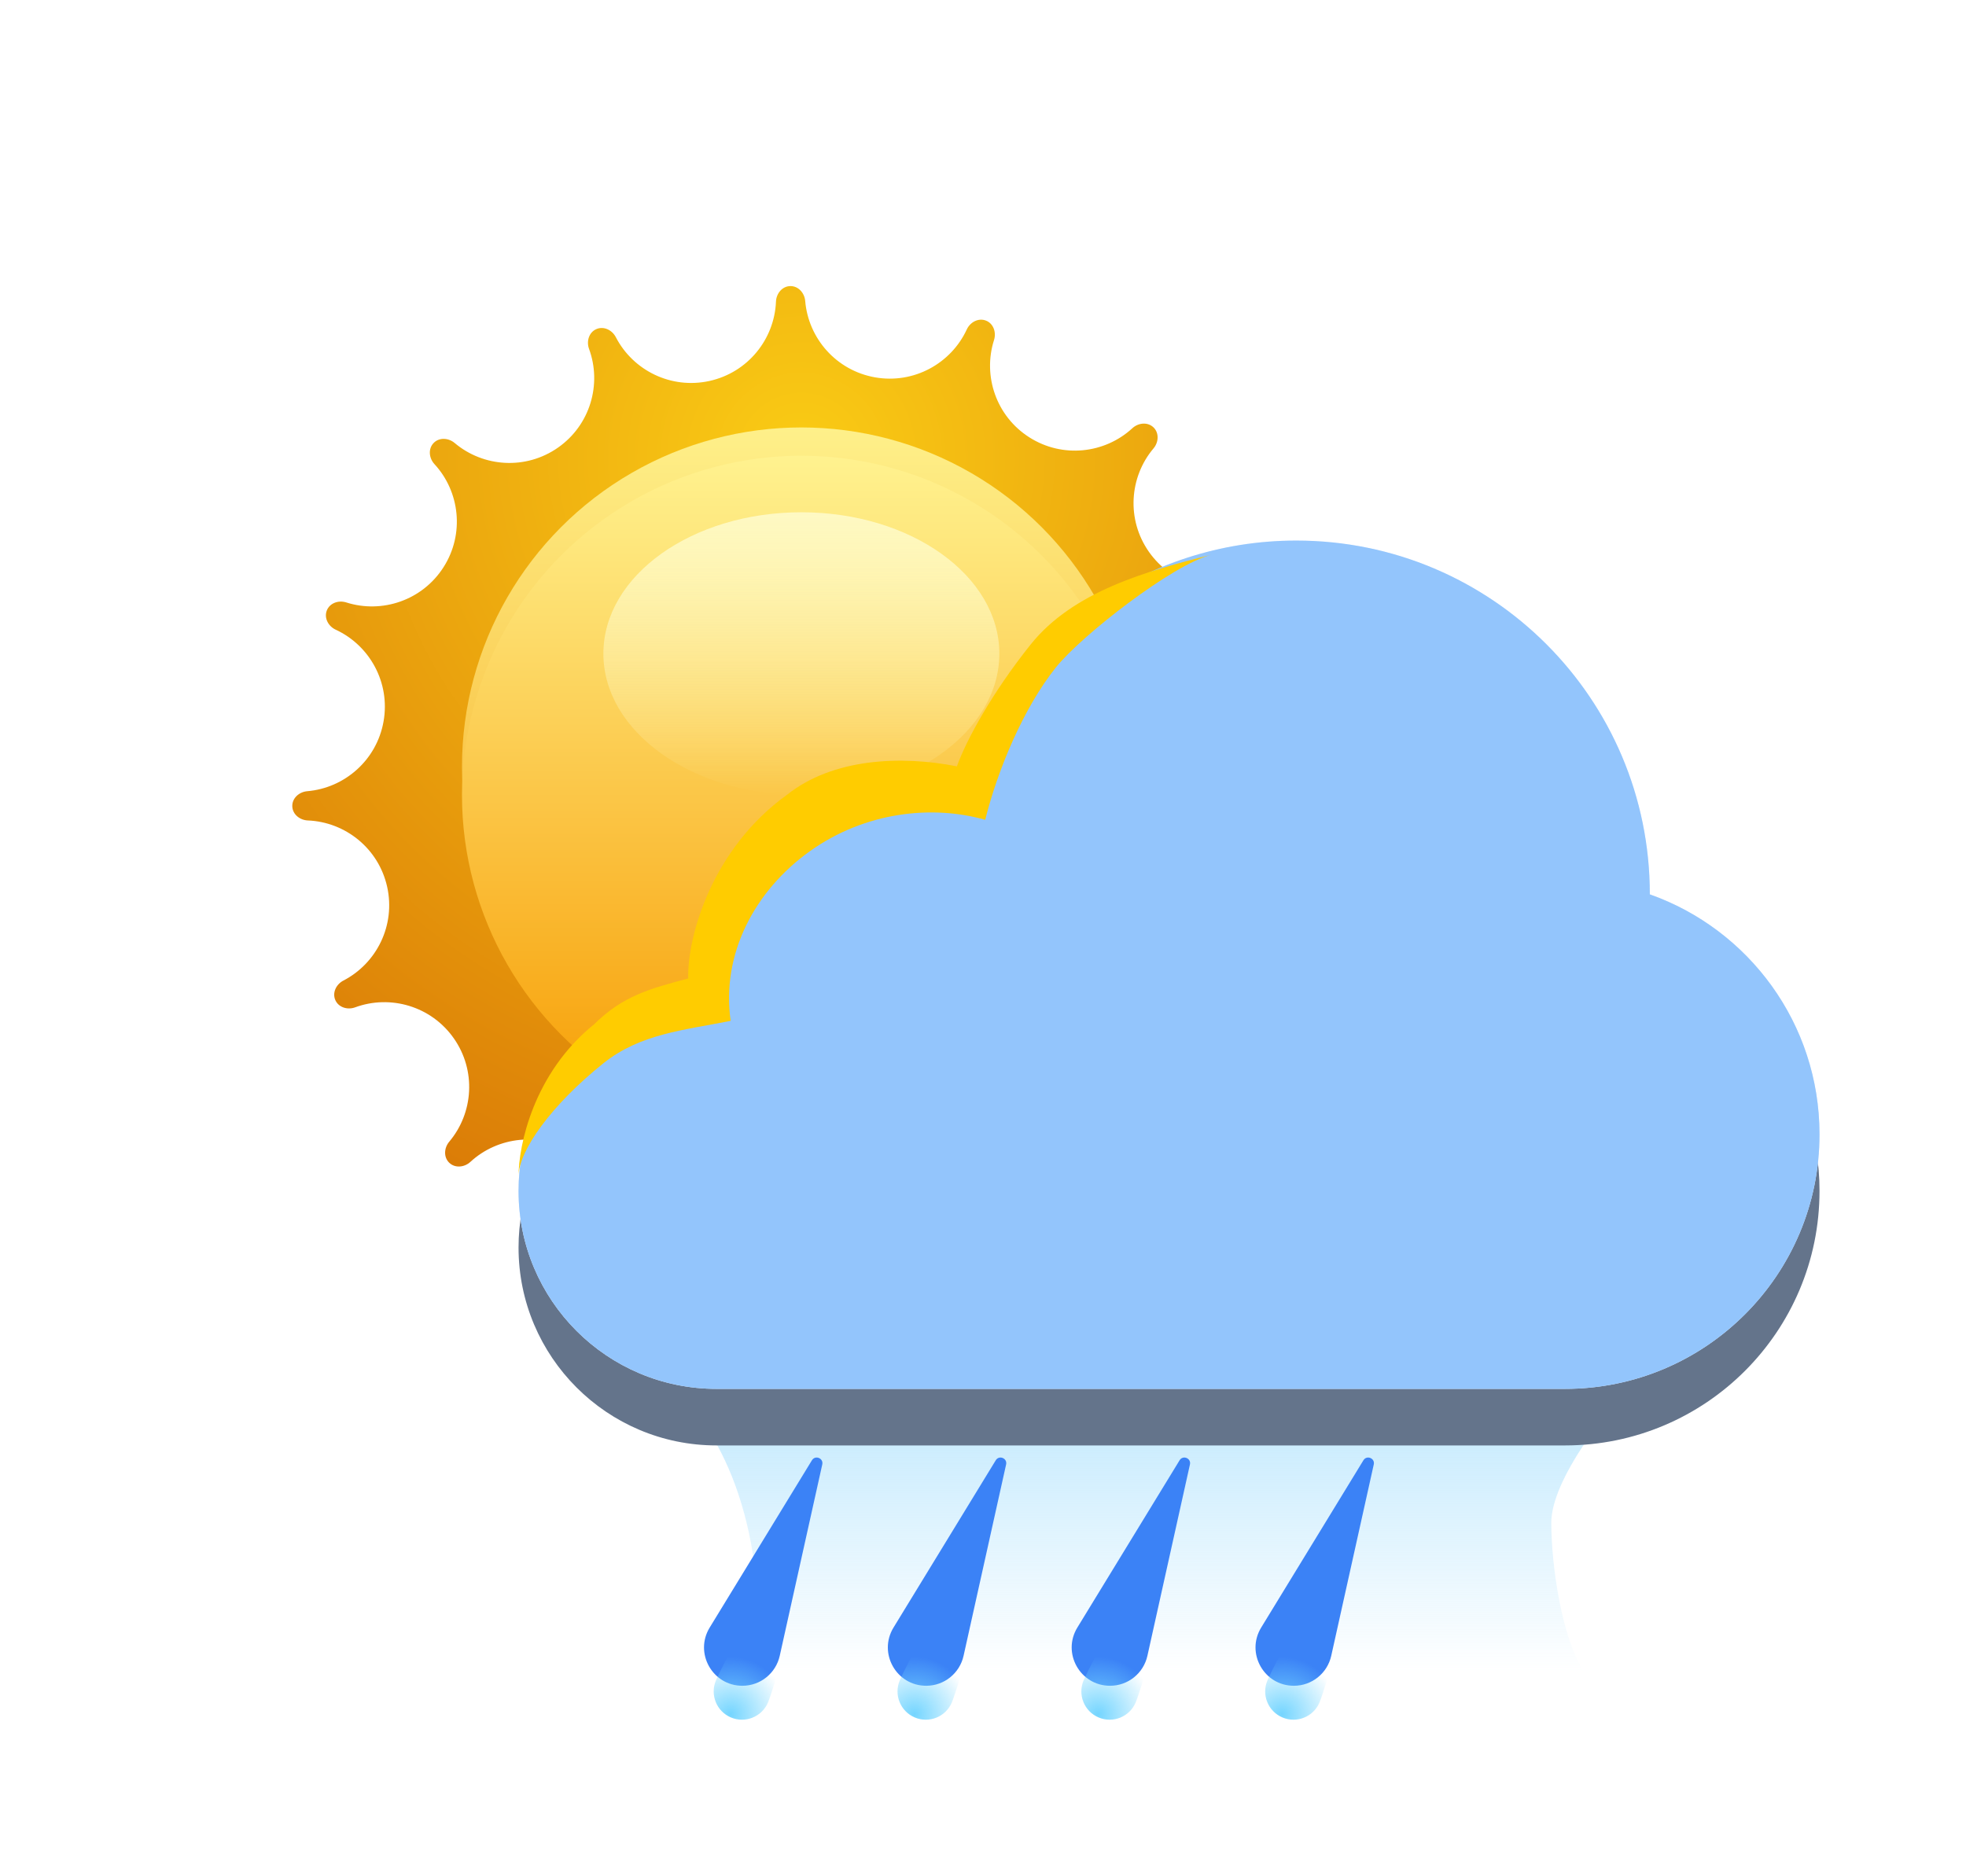 <svg width="197" height="188" viewBox="0 0 197 188" fill="none" xmlns="http://www.w3.org/2000/svg">
<g filter="url(#filter0_d_1_6264)">
<path d="M98.793 32.13C98.039 31.837 97.213 32.285 96.874 33.019C95.294 36.436 91.563 38.502 87.681 37.818C83.799 37.133 81 33.916 80.684 30.165C80.616 29.358 79.993 28.655 79.184 28.672C78.374 28.689 77.788 29.419 77.755 30.229C77.602 33.99 74.946 37.326 71.098 38.179C67.251 39.032 63.435 37.133 61.707 33.79C61.334 33.071 60.49 32.659 59.75 32.986C59.01 33.312 58.746 34.211 59.025 34.97C60.321 38.502 59.144 42.599 55.916 44.859C52.688 47.12 48.435 46.825 45.559 44.398C44.941 43.877 44.007 43.817 43.447 44.401C42.886 44.985 42.985 45.919 43.534 46.515C46.083 49.282 46.563 53.518 44.446 56.841C42.328 60.166 38.284 61.52 34.698 60.377C33.926 60.131 33.039 60.433 32.746 61.188C32.454 61.942 32.902 62.768 33.636 63.107C37.053 64.687 39.119 68.418 38.434 72.3C37.75 76.182 34.532 78.981 30.782 79.297C29.975 79.366 29.271 79.989 29.288 80.797C29.305 81.608 30.036 82.195 30.846 82.228C34.607 82.38 37.943 85.036 38.796 88.884C39.649 92.731 37.749 96.547 34.407 98.276C33.688 98.648 33.275 99.492 33.602 100.233C33.929 100.973 34.827 101.236 35.587 100.958C39.119 99.661 43.216 100.839 45.476 104.067C47.736 107.294 47.441 111.547 45.015 114.423C44.493 115.041 44.434 115.976 45.017 116.535C45.602 117.096 46.536 116.997 47.132 116.449C49.899 113.899 54.135 113.419 57.458 115.536C60.782 117.654 62.137 121.698 60.994 125.284C60.748 126.056 61.05 126.943 61.805 127.236C62.559 127.529 63.385 127.081 63.724 126.346C65.304 122.93 69.035 120.864 72.917 121.548C76.799 122.233 79.598 125.45 79.915 129.201C79.983 130.007 80.605 130.711 81.414 130.694C82.224 130.677 82.811 129.946 82.843 129.137C82.996 125.376 85.652 122.039 89.5 121.186C93.347 120.333 97.163 122.233 98.892 125.575C99.264 126.295 100.108 126.707 100.849 126.38C101.589 126.053 101.852 125.155 101.574 124.395C100.277 120.863 101.455 116.766 104.683 114.506C107.91 112.245 112.163 112.54 115.039 114.967C115.657 115.488 116.592 115.548 117.152 114.964C117.712 114.38 117.614 113.446 117.065 112.85C114.516 110.082 114.036 105.847 116.153 102.524C118.271 99.199 122.314 97.844 125.9 98.987C126.672 99.233 127.56 98.932 127.853 98.177C128.145 97.422 127.697 96.597 126.963 96.257C123.546 94.677 121.48 90.946 122.165 87.064C122.849 83.182 126.067 80.383 129.818 80.067C130.624 79.999 131.327 79.376 131.31 78.568C131.293 77.758 130.563 77.172 129.754 77.139C125.992 76.987 122.656 74.331 121.802 70.482C120.95 66.635 122.849 62.819 126.191 61.091C126.911 60.719 127.323 59.874 126.996 59.133C126.67 58.393 125.771 58.13 125.012 58.408C121.479 59.705 117.382 58.528 115.122 55.3C112.862 52.072 113.157 47.819 115.583 44.943C116.105 44.325 116.165 43.39 115.581 42.83C114.996 42.27 114.062 42.368 113.466 42.917C110.699 45.467 106.464 45.947 103.14 43.829C99.816 41.711 98.461 37.668 99.604 34.081C99.85 33.309 99.549 32.422 98.793 32.13Z" fill="url(#paint0_radial_1_6264)"/>
</g>
<g filter="url(#filter1_i_1_6264)">
<circle cx="80.299" cy="79.681" r="34.007" fill="url(#paint1_linear_1_6264)"/>
</g>
<g filter="url(#filter2_ii_1_6264)">
<circle cx="80.299" cy="79.681" r="34.007" fill="url(#paint2_linear_1_6264)"/>
</g>
<g filter="url(#filter3_f_1_6264)">
<ellipse cx="80.299" cy="65.511" rx="19.838" ry="14.17" fill="url(#paint3_linear_1_6264)" style="mix-blend-mode:soft-light"/>
</g>
<g filter="url(#filter4_f_1_6264)">
<path d="M74.814 152.626C72.181 141.783 66.038 137.265 63.295 136.362H165.318C160.93 141.331 155.444 148.289 155.444 152.626C155.444 156.963 156.542 164.373 158.736 167.535H71.523C73.717 167.083 77.447 163.469 74.814 152.626Z" fill="url(#paint4_linear_1_6264)"/>
</g>
<g filter="url(#filter5_d_1_6264)">
<path fill-rule="evenodd" clip-rule="evenodd" d="M165.318 89.636C165.318 89.624 165.318 89.613 165.318 89.602C165.318 70.037 149.458 54.177 129.893 54.177C114.617 54.177 101.599 63.847 96.626 77.4C95.02 77.039 93.35 76.849 91.635 76.849C79.114 76.849 68.963 86.999 68.963 99.52C68.963 99.587 68.964 99.654 68.964 99.721C59.35 101.096 51.96 109.364 51.96 119.358C51.96 130.314 60.841 139.196 71.797 139.196H156.802L156.816 139.196C170.902 139.196 182.321 127.776 182.321 113.69C182.321 102.585 175.224 93.137 165.318 89.636Z" fill="#64748B"/>
</g>
<g filter="url(#filter6_ii_1_6264)">
<path fill-rule="evenodd" clip-rule="evenodd" d="M182.321 113.69C182.321 127.776 170.902 139.196 156.816 139.196C156.811 139.196 156.806 139.196 156.802 139.196H71.797C60.841 139.196 51.96 130.314 51.96 119.358C51.96 108.402 60.841 99.52 71.797 99.52C79.711 99.52 86.542 104.154 89.726 110.856H131.466C132.876 98.103 143.687 88.184 156.816 88.184C170.902 88.184 182.321 99.604 182.321 113.69Z" fill="#F1F5F9"/>
</g>
<g filter="url(#filter7_f_1_6264)">
<circle cx="71.797" cy="119.358" r="14.17" fill="url(#paint5_linear_1_6264)" style="mix-blend-mode:soft-light"/>
</g>
<g filter="url(#filter8_i_1_6264)">
<circle cx="91.635" cy="99.52" r="22.672" fill="#F1F5F9"/>
</g>
<g filter="url(#filter9_f_1_6264)">
<ellipse cx="91.635" cy="96.686" rx="17.004" ry="14.17" fill="url(#paint6_linear_1_6264)" style="mix-blend-mode:soft-light"/>
</g>
<g filter="url(#filter10_f_1_6264)">
<circle cx="159.65" cy="110.856" r="14.17" fill="url(#paint7_linear_1_6264)" style="mix-blend-mode:soft-light"/>
</g>
<g filter="url(#filter11_i_1_6264)">
<circle cx="129.893" cy="89.602" r="35.424" fill="#F1F5F9"/>
</g>
<g filter="url(#filter12_f_1_6264)">
<ellipse cx="128.476" cy="74.015" rx="19.838" ry="14.17" fill="url(#paint8_linear_1_6264)" style="mix-blend-mode:soft-light"/>
</g>
<g filter="url(#filter13_i_1_6264)">
<ellipse cx="117.14" cy="112.273" rx="25.506" ry="18.421" fill="url(#paint9_linear_1_6264)"/>
</g>
<g filter="url(#filter14_f_1_6264)">
<ellipse cx="117.14" cy="112.273" rx="19.838" ry="12.753" fill="url(#paint10_linear_1_6264)" style="mix-blend-mode:soft-light"/>
</g>
<path fill-rule="evenodd" clip-rule="evenodd" d="M165.318 89.636C165.318 89.624 165.318 89.613 165.318 89.602C165.318 70.037 149.458 54.177 129.893 54.177C114.617 54.177 101.599 63.847 96.626 77.4C95.02 77.039 93.35 76.849 91.635 76.849C79.114 76.849 68.963 86.999 68.963 99.52C68.963 99.587 68.964 99.654 68.964 99.721C59.35 101.096 51.96 109.364 51.96 119.358C51.96 130.314 60.841 139.196 71.797 139.196H156.802L156.816 139.196C170.902 139.196 182.321 127.776 182.321 113.69C182.321 102.585 175.224 93.137 165.318 89.636Z" fill="#93C5FD" style="mix-blend-mode:color"/>
<path fill-rule="evenodd" clip-rule="evenodd" d="M165.318 89.636C165.318 89.624 165.318 89.613 165.318 89.602C165.318 70.037 149.458 54.177 129.893 54.177C114.617 54.177 101.599 63.847 96.626 77.4C95.02 77.039 93.35 76.849 91.635 76.849C79.114 76.849 68.963 86.999 68.963 99.52C68.963 99.587 68.964 99.654 68.964 99.721C59.35 101.096 51.96 109.364 51.96 119.358C51.96 130.314 60.841 139.196 71.797 139.196H156.802L156.816 139.196C170.902 139.196 182.321 127.776 182.321 113.69C182.321 102.585 175.224 93.137 165.318 89.636Z" fill="#93C5FD" fill-opacity="0.2" style="mix-blend-mode:multiply"/>
<g filter="url(#filter15_ii_1_6264)">
<path d="M71.114 167.366L81.358 150.603C81.691 150.057 82.533 150.396 82.394 151.021L78.133 170.199C77.743 171.954 76.186 173.203 74.388 173.203C71.391 173.203 69.551 169.922 71.114 167.366Z" fill="#3B82F6"/>
</g>
<path d="M76.956 170.627C76.344 172.067 74.68 172.739 73.24 172.127C71.799 171.515 71.128 169.851 71.74 168.411C72.352 166.97 78.859 154.17 80.299 154.782C81.74 155.394 77.568 169.186 76.956 170.627Z" fill="url(#paint11_radial_1_6264)"/>
<g filter="url(#filter16_ii_1_6264)">
<path d="M89.534 167.366L99.778 150.603C100.112 150.057 100.954 150.396 100.815 151.022L96.553 170.199C96.163 171.954 94.606 173.203 92.808 173.203C89.812 173.203 87.972 169.922 89.534 167.366Z" fill="#3B82F6"/>
</g>
<path d="M95.377 170.627C94.765 172.067 93.101 172.739 91.661 172.127C90.22 171.515 89.548 169.851 90.16 168.411C90.772 166.97 97.279 154.17 98.72 154.782C100.16 155.394 95.989 169.186 95.377 170.627Z" fill="url(#paint12_radial_1_6264)"/>
<g filter="url(#filter17_ii_1_6264)">
<path d="M107.955 167.366L118.199 150.603C118.533 150.057 119.375 150.396 119.236 151.022L114.974 170.199C114.584 171.954 113.027 173.203 111.229 173.203C108.233 173.203 106.393 169.922 107.955 167.366Z" fill="#3B82F6"/>
</g>
<path d="M113.798 170.627C113.186 172.067 111.522 172.739 110.081 172.127C108.641 171.515 107.969 169.851 108.581 168.411C109.193 166.97 115.7 154.17 117.14 154.782C118.581 155.394 114.41 169.186 113.798 170.627Z" fill="url(#paint13_radial_1_6264)"/>
<g filter="url(#filter18_ii_1_6264)">
<path d="M126.376 167.366L136.619 150.603C136.953 150.057 137.795 150.396 137.656 151.022L133.395 170.199C133.005 171.954 131.448 173.203 129.649 173.203C126.653 173.203 124.813 169.922 126.376 167.366Z" fill="#3B82F6"/>
</g>
<path d="M132.218 170.627C131.606 172.067 129.942 172.739 128.502 172.127C127.061 171.515 126.39 169.851 127.002 168.411C127.613 166.97 134.121 154.17 135.561 154.782C137.002 155.394 132.83 169.186 132.218 170.627Z" fill="url(#paint14_radial_1_6264)"/>
<g style="mix-blend-mode:color" filter="url(#filter19_f_1_6264)">
<path fill-rule="evenodd" clip-rule="evenodd" d="M121.391 55.594C117.516 56.563 108.366 63.686 105.805 66.888C102.568 70.934 99.981 77.12 98.72 82.164C93.382 80.639 86.663 81.373 81.154 85.308C75.645 89.243 72.255 95.595 73.214 102.312C68.521 103.251 64.167 103.599 60.462 106.563C55.226 110.752 51.96 115.355 51.96 117.899C51.96 114.785 53.466 107.551 59.516 102.671C62.408 99.81 65.067 99.104 68.963 98.061C68.853 93.887 71.34 85.045 78.882 79.641C83.458 75.999 90.29 75.696 95.886 76.806C96.808 74.202 99.422 69.409 103.281 64.585C107.519 59.288 114.896 57.218 121.391 55.594Z" fill="#FFCC00"/>
</g>
<defs>
<filter id="filter0_d_1_6264" x="0.949" y="0.332" width="158.701" height="158.701" filterUnits="userSpaceOnUse" color-interpolation-filters="sRGB">
<feFlood flood-opacity="0" result="BackgroundImageFix"/>
<feColorMatrix in="SourceAlpha" type="matrix" values="0 0 0 0 0 0 0 0 0 0 0 0 0 0 0 0 0 0 127 0" result="hardAlpha"/>
<feOffset/>
<feGaussianBlur stdDeviation="14.17"/>
<feComposite in2="hardAlpha" operator="out"/>
<feColorMatrix type="matrix" values="0 0 0 0 0.98 0 0 0 0 0.8 0 0 0 0 0.082 0 0 0 0.7 0"/>
<feBlend mode="normal" in2="BackgroundImageFix" result="effect1_dropShadow_1_6264"/>
<feBlend mode="normal" in="SourceGraphic" in2="effect1_dropShadow_1_6264" result="shape"/>
</filter>
<filter id="filter1_i_1_6264" x="46.292" y="42.84" width="68.015" height="70.849" filterUnits="userSpaceOnUse" color-interpolation-filters="sRGB">
<feFlood flood-opacity="0" result="BackgroundImageFix"/>
<feBlend mode="normal" in="SourceGraphic" in2="BackgroundImageFix" result="shape"/>
<feColorMatrix in="SourceAlpha" type="matrix" values="0 0 0 0 0 0 0 0 0 0 0 0 0 0 0 0 0 0 127 0" result="hardAlpha"/>
<feOffset dy="-2.834"/>
<feGaussianBlur stdDeviation="2.834"/>
<feComposite in2="hardAlpha" operator="arithmetic" k2="-1" k3="1"/>
<feColorMatrix type="matrix" values="0 0 0 0 0.992 0 0 0 0 0.878 0 0 0 0 0.278 0 0 0 1 0"/>
<feBlend mode="normal" in2="shape" result="effect1_innerShadow_1_6264"/>
</filter>
<filter id="filter2_ii_1_6264" x="46.292" y="42.84" width="68.015" height="73.683" filterUnits="userSpaceOnUse" color-interpolation-filters="sRGB">
<feFlood flood-opacity="0" result="BackgroundImageFix"/>
<feBlend mode="normal" in="SourceGraphic" in2="BackgroundImageFix" result="shape"/>
<feColorMatrix in="SourceAlpha" type="matrix" values="0 0 0 0 0 0 0 0 0 0 0 0 0 0 0 0 0 0 127 0" result="hardAlpha"/>
<feOffset dy="-2.834"/>
<feGaussianBlur stdDeviation="4.251"/>
<feComposite in2="hardAlpha" operator="arithmetic" k2="-1" k3="1"/>
<feColorMatrix type="matrix" values="0 0 0 0 0.992 0 0 0 0 0.878 0 0 0 0 0.278 0 0 0 1 0"/>
<feBlend mode="normal" in2="shape" result="effect1_innerShadow_1_6264"/>
<feColorMatrix in="SourceAlpha" type="matrix" values="0 0 0 0 0 0 0 0 0 0 0 0 0 0 0 0 0 0 127 0" result="hardAlpha"/>
<feOffset dy="2.834"/>
<feGaussianBlur stdDeviation="1.417"/>
<feComposite in2="hardAlpha" operator="arithmetic" k2="-1" k3="1"/>
<feColorMatrix type="matrix" values="0 0 0 0 0.996 0 0 0 0 0.941 0 0 0 0 0.541 0 0 0 1 0"/>
<feBlend mode="normal" in2="effect1_innerShadow_1_6264" result="effect2_innerShadow_1_6264"/>
</filter>
<filter id="filter3_f_1_6264" x="54.794" y="45.674" width="51.011" height="39.675" filterUnits="userSpaceOnUse" color-interpolation-filters="sRGB">
<feFlood flood-opacity="0" result="BackgroundImageFix"/>
<feBlend mode="normal" in="SourceGraphic" in2="BackgroundImageFix" result="shape"/>
<feGaussianBlur stdDeviation="2.834" result="effect1_foregroundBlur_1_6264"/>
</filter>
<filter id="filter4_f_1_6264" x="57.627" y="130.694" width="113.358" height="42.509" filterUnits="userSpaceOnUse" color-interpolation-filters="sRGB">
<feFlood flood-opacity="0" result="BackgroundImageFix"/>
<feBlend mode="normal" in="SourceGraphic" in2="BackgroundImageFix" result="shape"/>
<feGaussianBlur stdDeviation="2.834" result="effect1_foregroundBlur_1_6264"/>
</filter>
<filter id="filter5_d_1_6264" x="40.624" y="48.509" width="153.033" height="107.69" filterUnits="userSpaceOnUse" color-interpolation-filters="sRGB">
<feFlood flood-opacity="0" result="BackgroundImageFix"/>
<feColorMatrix in="SourceAlpha" type="matrix" values="0 0 0 0 0 0 0 0 0 0 0 0 0 0 0 0 0 0 127 0" result="hardAlpha"/>
<feOffset dy="5.668"/>
<feGaussianBlur stdDeviation="5.668"/>
<feComposite in2="hardAlpha" operator="out"/>
<feColorMatrix type="matrix" values="0 0 0 0 0.278 0 0 0 0 0.333 0 0 0 0 0.412 0 0 0 0.4 0"/>
<feBlend mode="normal" in2="BackgroundImageFix" result="effect1_dropShadow_1_6264"/>
<feBlend mode="normal" in="SourceGraphic" in2="effect1_dropShadow_1_6264" result="shape"/>
</filter>
<filter id="filter6_ii_1_6264" x="51.96" y="82.517" width="130.362" height="62.347" filterUnits="userSpaceOnUse" color-interpolation-filters="sRGB">
<feFlood flood-opacity="0" result="BackgroundImageFix"/>
<feBlend mode="normal" in="SourceGraphic" in2="BackgroundImageFix" result="shape"/>
<feColorMatrix in="SourceAlpha" type="matrix" values="0 0 0 0 0 0 0 0 0 0 0 0 0 0 0 0 0 0 127 0" result="hardAlpha"/>
<feOffset dy="5.668"/>
<feGaussianBlur stdDeviation="2.834"/>
<feComposite in2="hardAlpha" operator="arithmetic" k2="-1" k3="1"/>
<feColorMatrix type="matrix" values="0 0 0 0 0.796 0 0 0 0 0.835 0 0 0 0 0.882 0 0 0 1 0"/>
<feBlend mode="normal" in2="shape" result="effect1_innerShadow_1_6264"/>
<feColorMatrix in="SourceAlpha" type="matrix" values="0 0 0 0 0 0 0 0 0 0 0 0 0 0 0 0 0 0 127 0" result="hardAlpha"/>
<feOffset dy="-5.668"/>
<feGaussianBlur stdDeviation="2.834"/>
<feComposite in2="hardAlpha" operator="arithmetic" k2="-1" k3="1"/>
<feColorMatrix type="matrix" values="0 0 0 0 0.796 0 0 0 0 0.835 0 0 0 0 0.882 0 0 0 0.6 0"/>
<feBlend mode="normal" in2="effect1_innerShadow_1_6264" result="effect2_innerShadow_1_6264"/>
</filter>
<filter id="filter7_f_1_6264" x="51.96" y="99.52" width="39.675" height="39.675" filterUnits="userSpaceOnUse" color-interpolation-filters="sRGB">
<feFlood flood-opacity="0" result="BackgroundImageFix"/>
<feBlend mode="normal" in="SourceGraphic" in2="BackgroundImageFix" result="shape"/>
<feGaussianBlur stdDeviation="2.834" result="effect1_foregroundBlur_1_6264"/>
</filter>
<filter id="filter8_i_1_6264" x="68.963" y="76.849" width="45.343" height="51.011" filterUnits="userSpaceOnUse" color-interpolation-filters="sRGB">
<feFlood flood-opacity="0" result="BackgroundImageFix"/>
<feBlend mode="normal" in="SourceGraphic" in2="BackgroundImageFix" result="shape"/>
<feColorMatrix in="SourceAlpha" type="matrix" values="0 0 0 0 0 0 0 0 0 0 0 0 0 0 0 0 0 0 127 0" result="hardAlpha"/>
<feOffset dy="5.668"/>
<feGaussianBlur stdDeviation="2.834"/>
<feComposite in2="hardAlpha" operator="arithmetic" k2="-1" k3="1"/>
<feColorMatrix type="matrix" values="0 0 0 0 0.796 0 0 0 0 0.835 0 0 0 0 0.882 0 0 0 1 0"/>
<feBlend mode="normal" in2="shape" result="effect1_innerShadow_1_6264"/>
</filter>
<filter id="filter9_f_1_6264" x="68.963" y="76.849" width="45.343" height="39.675" filterUnits="userSpaceOnUse" color-interpolation-filters="sRGB">
<feFlood flood-opacity="0" result="BackgroundImageFix"/>
<feBlend mode="normal" in="SourceGraphic" in2="BackgroundImageFix" result="shape"/>
<feGaussianBlur stdDeviation="2.834" result="effect1_foregroundBlur_1_6264"/>
</filter>
<filter id="filter10_f_1_6264" x="139.812" y="91.019" width="39.675" height="39.675" filterUnits="userSpaceOnUse" color-interpolation-filters="sRGB">
<feFlood flood-opacity="0" result="BackgroundImageFix"/>
<feBlend mode="normal" in="SourceGraphic" in2="BackgroundImageFix" result="shape"/>
<feGaussianBlur stdDeviation="2.834" result="effect1_foregroundBlur_1_6264"/>
</filter>
<filter id="filter11_i_1_6264" x="94.469" y="54.177" width="70.849" height="76.517" filterUnits="userSpaceOnUse" color-interpolation-filters="sRGB">
<feFlood flood-opacity="0" result="BackgroundImageFix"/>
<feBlend mode="normal" in="SourceGraphic" in2="BackgroundImageFix" result="shape"/>
<feColorMatrix in="SourceAlpha" type="matrix" values="0 0 0 0 0 0 0 0 0 0 0 0 0 0 0 0 0 0 127 0" result="hardAlpha"/>
<feOffset dy="5.668"/>
<feGaussianBlur stdDeviation="2.834"/>
<feComposite in2="hardAlpha" operator="arithmetic" k2="-1" k3="1"/>
<feColorMatrix type="matrix" values="0 0 0 0 0.796 0 0 0 0 0.835 0 0 0 0 0.882 0 0 0 1 0"/>
<feBlend mode="normal" in2="shape" result="effect1_innerShadow_1_6264"/>
</filter>
<filter id="filter12_f_1_6264" x="102.971" y="54.177" width="51.011" height="39.675" filterUnits="userSpaceOnUse" color-interpolation-filters="sRGB">
<feFlood flood-opacity="0" result="BackgroundImageFix"/>
<feBlend mode="normal" in="SourceGraphic" in2="BackgroundImageFix" result="shape"/>
<feGaussianBlur stdDeviation="2.834" result="effect1_foregroundBlur_1_6264"/>
</filter>
<filter id="filter13_i_1_6264" x="91.635" y="93.852" width="51.011" height="42.509" filterUnits="userSpaceOnUse" color-interpolation-filters="sRGB">
<feFlood flood-opacity="0" result="BackgroundImageFix"/>
<feBlend mode="normal" in="SourceGraphic" in2="BackgroundImageFix" result="shape"/>
<feColorMatrix in="SourceAlpha" type="matrix" values="0 0 0 0 0 0 0 0 0 0 0 0 0 0 0 0 0 0 127 0" result="hardAlpha"/>
<feOffset dy="5.668"/>
<feGaussianBlur stdDeviation="2.834"/>
<feComposite in2="hardAlpha" operator="arithmetic" k2="-1" k3="1"/>
<feColorMatrix type="matrix" values="0 0 0 0 0.796 0 0 0 0 0.835 0 0 0 0 0.882 0 0 0 0.6 0"/>
<feBlend mode="normal" in2="shape" result="effect1_innerShadow_1_6264"/>
</filter>
<filter id="filter14_f_1_6264" x="91.635" y="93.852" width="51.011" height="36.841" filterUnits="userSpaceOnUse" color-interpolation-filters="sRGB">
<feFlood flood-opacity="0" result="BackgroundImageFix"/>
<feBlend mode="normal" in="SourceGraphic" in2="BackgroundImageFix" result="shape"/>
<feGaussianBlur stdDeviation="2.834" result="effect1_foregroundBlur_1_6264"/>
</filter>
<filter id="filter15_ii_1_6264" x="70.545" y="148.912" width="11.865" height="24.291" filterUnits="userSpaceOnUse" color-interpolation-filters="sRGB">
<feFlood flood-opacity="0" result="BackgroundImageFix"/>
<feBlend mode="normal" in="SourceGraphic" in2="BackgroundImageFix" result="shape"/>
<feColorMatrix in="SourceAlpha" type="matrix" values="0 0 0 0 0 0 0 0 0 0 0 0 0 0 0 0 0 0 127 0" result="hardAlpha"/>
<feOffset dy="-2.834"/>
<feComposite in2="hardAlpha" operator="arithmetic" k2="-1" k3="1"/>
<feColorMatrix type="matrix" values="0 0 0 0 0.231 0 0 0 0 0.51 0 0 0 0 0.965 0 0 0 1 0"/>
<feBlend mode="normal" in2="shape" result="effect1_innerShadow_1_6264"/>
<feColorMatrix in="SourceAlpha" type="matrix" values="0 0 0 0 0 0 0 0 0 0 0 0 0 0 0 0 0 0 127 0" result="hardAlpha"/>
<feOffset dy="-1.417"/>
<feGaussianBlur stdDeviation="0.708"/>
<feComposite in2="hardAlpha" operator="arithmetic" k2="-1" k3="1"/>
<feColorMatrix type="matrix" values="0 0 0 0 0.113 0 0 0 0 0.336 0 0 0 0 0.825 0 0 0 1 0"/>
<feBlend mode="normal" in2="effect1_innerShadow_1_6264" result="effect2_innerShadow_1_6264"/>
</filter>
<filter id="filter16_ii_1_6264" x="88.965" y="148.912" width="11.865" height="24.291" filterUnits="userSpaceOnUse" color-interpolation-filters="sRGB">
<feFlood flood-opacity="0" result="BackgroundImageFix"/>
<feBlend mode="normal" in="SourceGraphic" in2="BackgroundImageFix" result="shape"/>
<feColorMatrix in="SourceAlpha" type="matrix" values="0 0 0 0 0 0 0 0 0 0 0 0 0 0 0 0 0 0 127 0" result="hardAlpha"/>
<feOffset dy="-2.834"/>
<feComposite in2="hardAlpha" operator="arithmetic" k2="-1" k3="1"/>
<feColorMatrix type="matrix" values="0 0 0 0 0.231 0 0 0 0 0.51 0 0 0 0 0.965 0 0 0 1 0"/>
<feBlend mode="normal" in2="shape" result="effect1_innerShadow_1_6264"/>
<feColorMatrix in="SourceAlpha" type="matrix" values="0 0 0 0 0 0 0 0 0 0 0 0 0 0 0 0 0 0 127 0" result="hardAlpha"/>
<feOffset dy="-1.417"/>
<feGaussianBlur stdDeviation="0.708"/>
<feComposite in2="hardAlpha" operator="arithmetic" k2="-1" k3="1"/>
<feColorMatrix type="matrix" values="0 0 0 0 0.113 0 0 0 0 0.336 0 0 0 0 0.825 0 0 0 1 0"/>
<feBlend mode="normal" in2="effect1_innerShadow_1_6264" result="effect2_innerShadow_1_6264"/>
</filter>
<filter id="filter17_ii_1_6264" x="107.386" y="148.912" width="11.865" height="24.291" filterUnits="userSpaceOnUse" color-interpolation-filters="sRGB">
<feFlood flood-opacity="0" result="BackgroundImageFix"/>
<feBlend mode="normal" in="SourceGraphic" in2="BackgroundImageFix" result="shape"/>
<feColorMatrix in="SourceAlpha" type="matrix" values="0 0 0 0 0 0 0 0 0 0 0 0 0 0 0 0 0 0 127 0" result="hardAlpha"/>
<feOffset dy="-2.834"/>
<feComposite in2="hardAlpha" operator="arithmetic" k2="-1" k3="1"/>
<feColorMatrix type="matrix" values="0 0 0 0 0.231 0 0 0 0 0.51 0 0 0 0 0.965 0 0 0 1 0"/>
<feBlend mode="normal" in2="shape" result="effect1_innerShadow_1_6264"/>
<feColorMatrix in="SourceAlpha" type="matrix" values="0 0 0 0 0 0 0 0 0 0 0 0 0 0 0 0 0 0 127 0" result="hardAlpha"/>
<feOffset dy="-1.417"/>
<feGaussianBlur stdDeviation="0.708"/>
<feComposite in2="hardAlpha" operator="arithmetic" k2="-1" k3="1"/>
<feColorMatrix type="matrix" values="0 0 0 0 0.113 0 0 0 0 0.336 0 0 0 0 0.825 0 0 0 1 0"/>
<feBlend mode="normal" in2="effect1_innerShadow_1_6264" result="effect2_innerShadow_1_6264"/>
</filter>
<filter id="filter18_ii_1_6264" x="125.807" y="148.912" width="11.865" height="24.291" filterUnits="userSpaceOnUse" color-interpolation-filters="sRGB">
<feFlood flood-opacity="0" result="BackgroundImageFix"/>
<feBlend mode="normal" in="SourceGraphic" in2="BackgroundImageFix" result="shape"/>
<feColorMatrix in="SourceAlpha" type="matrix" values="0 0 0 0 0 0 0 0 0 0 0 0 0 0 0 0 0 0 127 0" result="hardAlpha"/>
<feOffset dy="-2.834"/>
<feComposite in2="hardAlpha" operator="arithmetic" k2="-1" k3="1"/>
<feColorMatrix type="matrix" values="0 0 0 0 0.231 0 0 0 0 0.51 0 0 0 0 0.965 0 0 0 1 0"/>
<feBlend mode="normal" in2="shape" result="effect1_innerShadow_1_6264"/>
<feColorMatrix in="SourceAlpha" type="matrix" values="0 0 0 0 0 0 0 0 0 0 0 0 0 0 0 0 0 0 127 0" result="hardAlpha"/>
<feOffset dy="-1.417"/>
<feGaussianBlur stdDeviation="0.708"/>
<feComposite in2="hardAlpha" operator="arithmetic" k2="-1" k3="1"/>
<feColorMatrix type="matrix" values="0 0 0 0 0.113 0 0 0 0 0.336 0 0 0 0 0.825 0 0 0 1 0"/>
<feBlend mode="normal" in2="effect1_innerShadow_1_6264" result="effect2_innerShadow_1_6264"/>
</filter>
<filter id="filter19_f_1_6264" x="46.292" y="49.926" width="80.768" height="73.641" filterUnits="userSpaceOnUse" color-interpolation-filters="sRGB">
<feFlood flood-opacity="0" result="BackgroundImageFix"/>
<feBlend mode="normal" in="SourceGraphic" in2="BackgroundImageFix" result="shape"/>
<feGaussianBlur stdDeviation="2.834" result="effect1_foregroundBlur_1_6264"/>
</filter>
<radialGradient id="paint0_radial_1_6264" cx="0" cy="0" r="1" gradientUnits="userSpaceOnUse" gradientTransform="translate(80.299 45.674) rotate(90) scale(85.019 85.018)">
<stop stop-color="#FACC15"/>
<stop offset="1" stop-color="#D97706"/>
</radialGradient>
<linearGradient id="paint1_linear_1_6264" x1="80.299" y1="45.674" x2="80.299" y2="113.689" gradientUnits="userSpaceOnUse">
<stop stop-color="#FEF08A"/>
<stop offset="1" stop-color="#F59E0B"/>
</linearGradient>
<linearGradient id="paint2_linear_1_6264" x1="80.299" y1="45.674" x2="80.299" y2="113.689" gradientUnits="userSpaceOnUse">
<stop stop-color="#FFF28F"/>
<stop offset="1" stop-color="#F79B00"/>
</linearGradient>
<linearGradient id="paint3_linear_1_6264" x1="80.299" y1="51.342" x2="80.299" y2="79.681" gradientUnits="userSpaceOnUse">
<stop stop-color="#FEF9C3"/>
<stop offset="1" stop-color="#FEF9C3" stop-opacity="0"/>
<stop offset="1" stop-color="#FEF9C3" stop-opacity="0.2"/>
</linearGradient>
<linearGradient id="paint4_linear_1_6264" x1="114.307" y1="136.362" x2="114.307" y2="167.535" gradientUnits="userSpaceOnUse">
<stop stop-color="#BAE6FD"/>
<stop offset="1" stop-color="#BAE6FD" stop-opacity="0"/>
</linearGradient>
<linearGradient id="paint5_linear_1_6264" x1="71.797" y1="105.188" x2="71.797" y2="133.528" gradientUnits="userSpaceOnUse">
<stop stop-color="white"/>
<stop offset="1" stop-color="#F3F3F3" stop-opacity="0.2"/>
</linearGradient>
<linearGradient id="paint6_linear_1_6264" x1="91.635" y1="82.517" x2="91.635" y2="110.856" gradientUnits="userSpaceOnUse">
<stop stop-color="white"/>
<stop offset="1" stop-color="#F3F3F3" stop-opacity="0.2"/>
</linearGradient>
<linearGradient id="paint7_linear_1_6264" x1="159.65" y1="96.686" x2="159.65" y2="125.026" gradientUnits="userSpaceOnUse">
<stop stop-color="white"/>
<stop offset="1" stop-color="#F3F3F3" stop-opacity="0.2"/>
</linearGradient>
<linearGradient id="paint8_linear_1_6264" x1="128.476" y1="59.845" x2="128.476" y2="88.184" gradientUnits="userSpaceOnUse">
<stop stop-color="white"/>
<stop offset="1" stop-color="#F3F3F3" stop-opacity="0.2"/>
</linearGradient>
<linearGradient id="paint9_linear_1_6264" x1="117.14" y1="93.852" x2="117.14" y2="130.694" gradientUnits="userSpaceOnUse">
<stop stop-color="#F1F5F9"/>
<stop offset="0.65" stop-color="#F1F5F9" stop-opacity="0"/>
</linearGradient>
<linearGradient id="paint10_linear_1_6264" x1="117.14" y1="99.52" x2="117.14" y2="125.026" gradientUnits="userSpaceOnUse">
<stop stop-color="white"/>
<stop offset="1" stop-color="#F3F3F3" stop-opacity="0.2"/>
</linearGradient>
<radialGradient id="paint11_radial_1_6264" cx="0" cy="0" r="1" gradientUnits="userSpaceOnUse" gradientTransform="translate(73.214 171.786) rotate(-68.199) scale(15.261 15.261)">
<stop stop-color="#74D5FF"/>
<stop offset="0.376" stop-color="#74D5FF" stop-opacity="0"/>
</radialGradient>
<radialGradient id="paint12_radial_1_6264" cx="0" cy="0" r="1" gradientUnits="userSpaceOnUse" gradientTransform="translate(91.635 171.786) rotate(-68.199) scale(15.261 15.261)">
<stop stop-color="#74D5FF"/>
<stop offset="0.376" stop-color="#74D5FF" stop-opacity="0"/>
</radialGradient>
<radialGradient id="paint13_radial_1_6264" cx="0" cy="0" r="1" gradientUnits="userSpaceOnUse" gradientTransform="translate(110.056 171.786) rotate(-68.199) scale(15.261 15.261)">
<stop stop-color="#74D5FF"/>
<stop offset="0.376" stop-color="#74D5FF" stop-opacity="0"/>
</radialGradient>
<radialGradient id="paint14_radial_1_6264" cx="0" cy="0" r="1" gradientUnits="userSpaceOnUse" gradientTransform="translate(128.476 171.786) rotate(-68.199) scale(15.261 15.261)">
<stop stop-color="#74D5FF"/>
<stop offset="0.376" stop-color="#74D5FF" stop-opacity="0"/>
</radialGradient>
</defs>
</svg>
